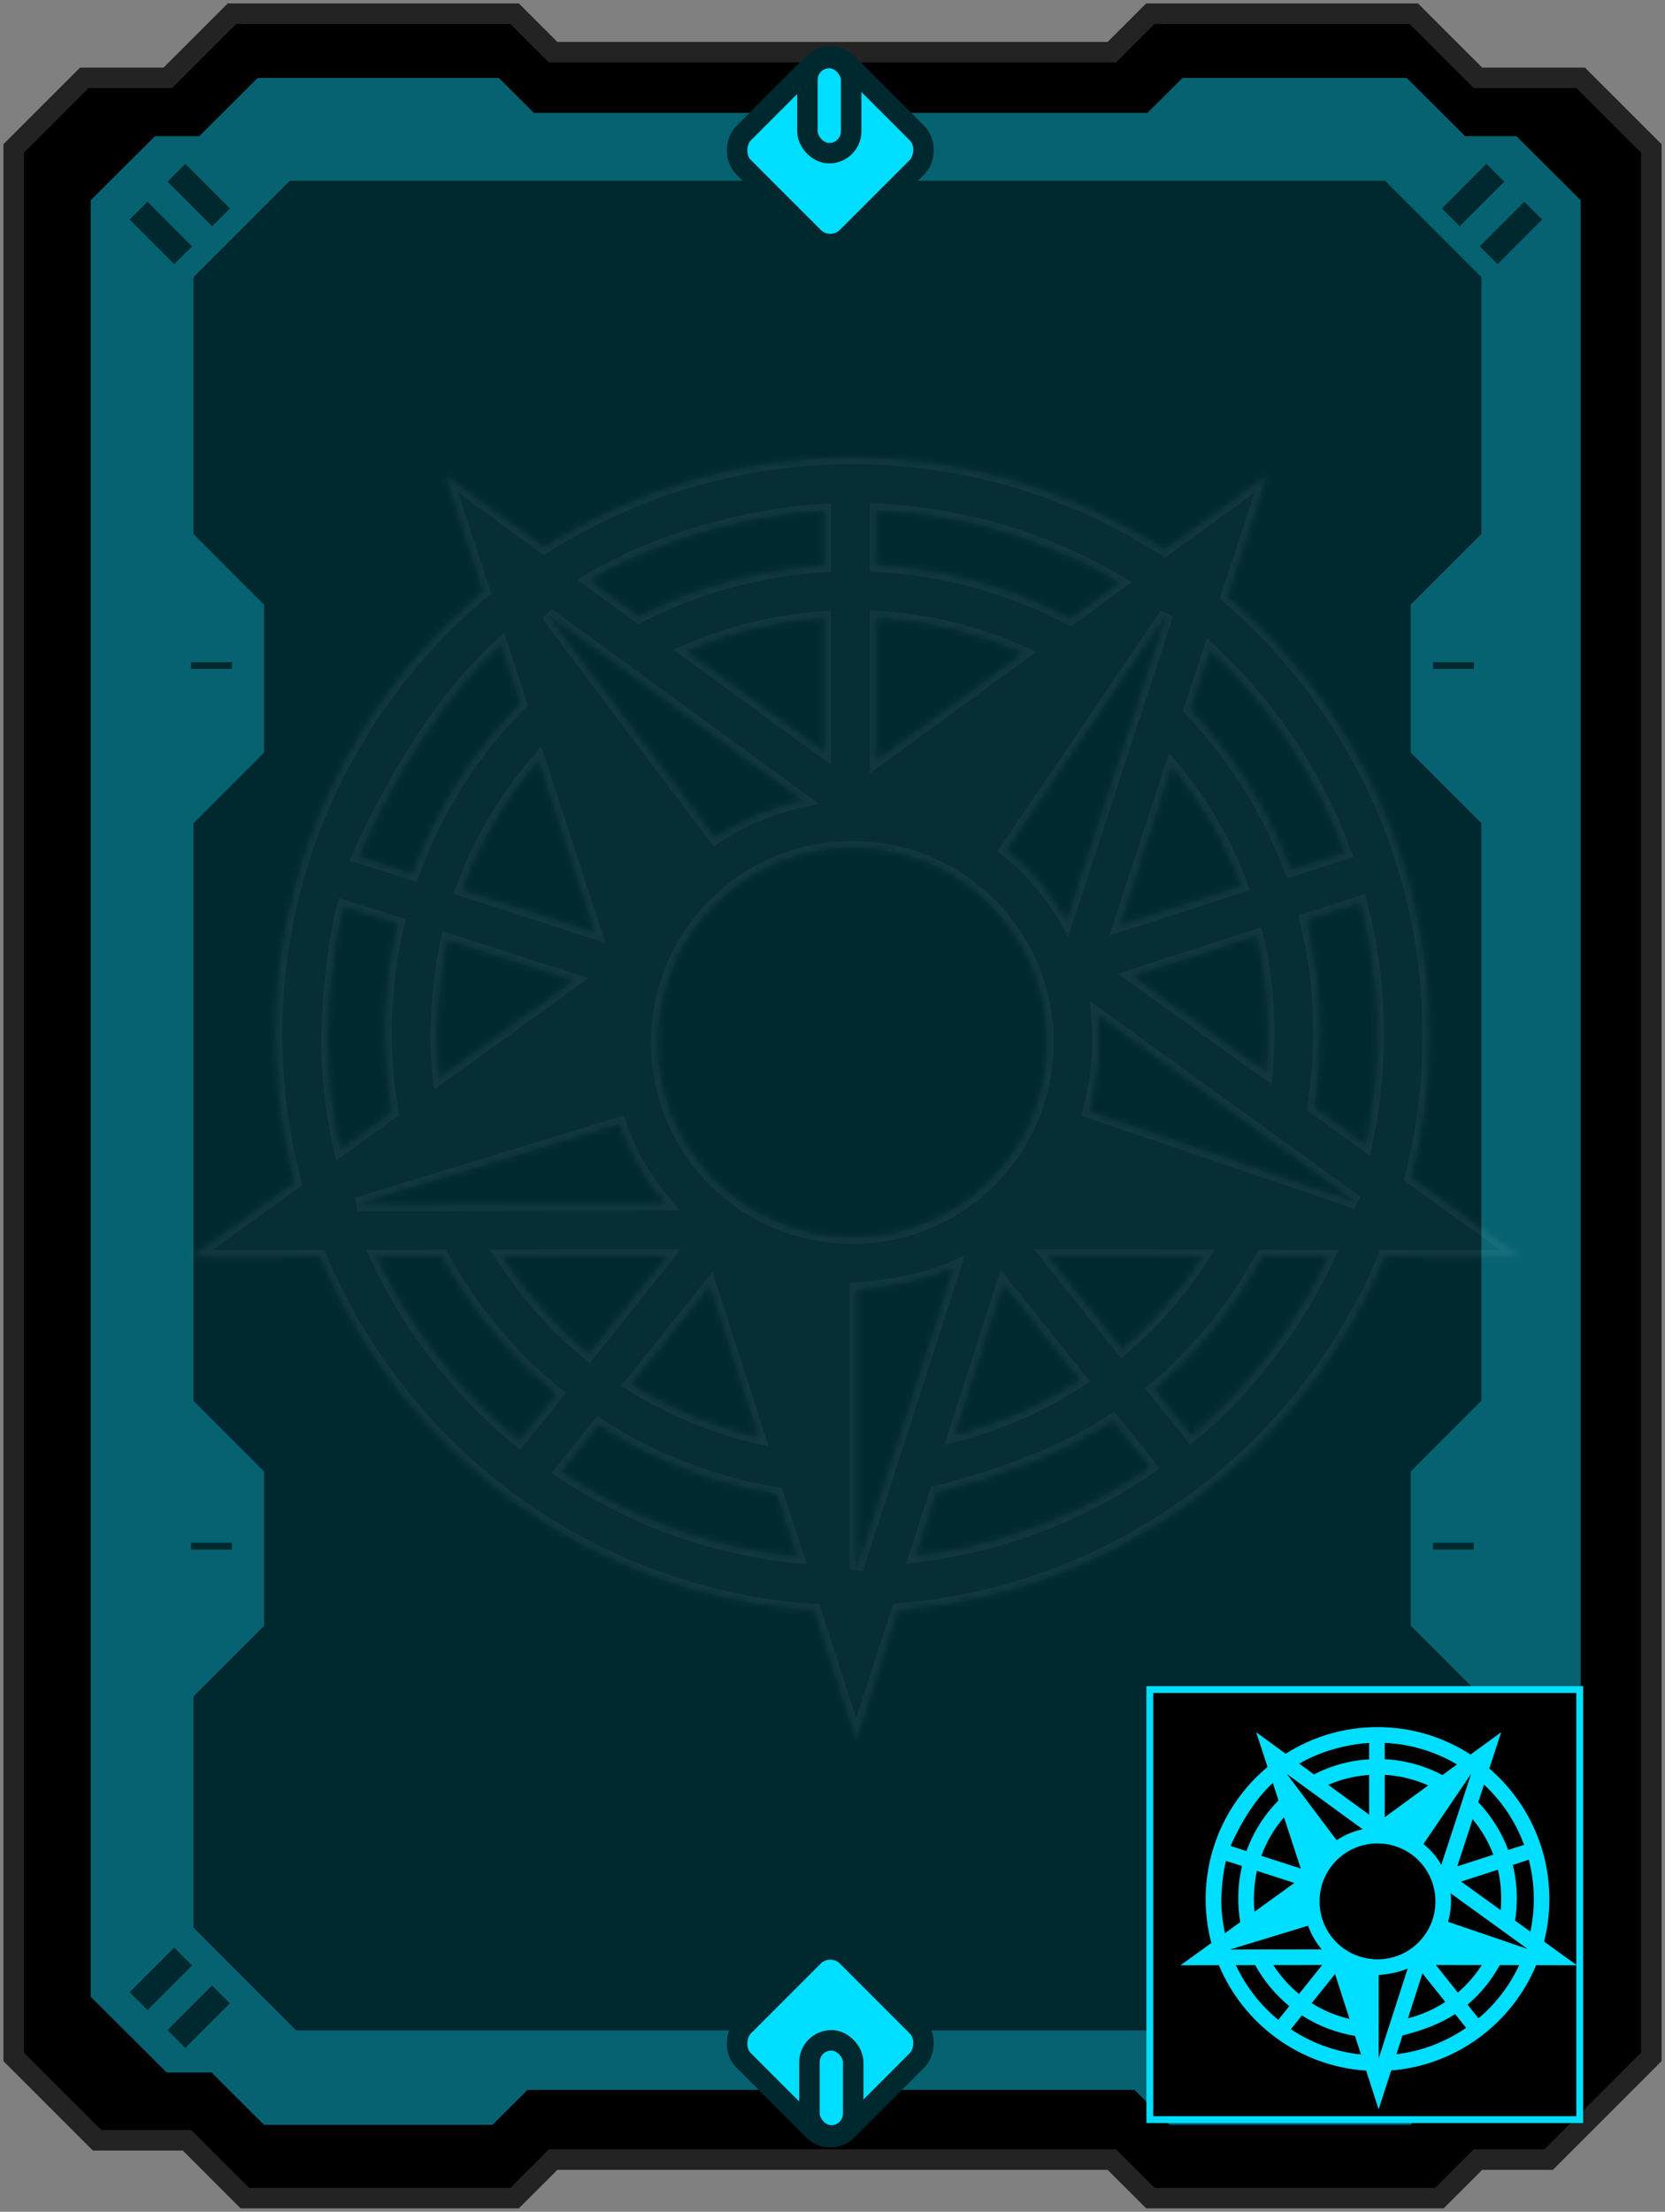 <svg width="244" height="324" viewBox="0 0 244 324" fill="none" xmlns="http://www.w3.org/2000/svg">
<rect x="0" y="0" width="244" height="324" fill="#808080" stroke="none"/>
<path d="M34 2H52.824H75.412L81.059 7.643H162.941L168.588 2H207.176L216.588 11.406H231.647L242 21.752V301.307L226.941 316.357H216.588L210.941 322H168.588L162.941 316.357H81.059L75.412 322H35.882L27.412 313.535H14.235L2 301.307V21.752L12.353 11.406H24.588L34 2Z" fill="black" stroke="#232323" stroke-width="3"/>
<path d="M37.766 11.412H59.534H73.098L78.236 16.532H168.157L173.295 11.412H206.144L214.707 19.946H222.229L231.648 29.333V292.5L220.508 303.594H212.824L206.745 311.275H171.413L166.275 306.154H77.295L72.157 311.275H38.707L31 303.594H24.427L13.295 292.5V29.333L22.714 19.946H29.203L37.766 11.412Z" fill="#066270"/>
<path d="M27.162 24L33.699 30.537L31.084 33.151L24.547 26.615L27.162 24Z" fill="#00292F"/>
<path d="M27.162 300L33.699 293.463L31.084 290.849L24.547 297.385L27.162 300Z" fill="#00292F"/>
<path d="M217.838 24L211.301 30.537L213.916 33.151L220.453 26.615L217.838 24Z" fill="#00292F"/>
<path d="M217.838 300L211.301 293.463L213.916 290.849L220.453 297.385L217.838 300Z" fill="#00292F"/>
<path d="M21.615 29.547L28.152 36.083L25.537 38.698L19 32.161L21.615 29.547Z" fill="#00292F"/>
<path d="M21.615 294.453L28.152 287.917L25.537 285.302L19 291.839L21.615 294.453Z" fill="#00292F"/>
<path d="M223.385 29.547L216.848 36.083L219.463 38.698L226 32.161L223.385 29.547Z" fill="#00292F"/>
<path d="M223.385 294.453L216.848 287.917L219.463 285.302L226 291.839L223.385 294.453Z" fill="#00292F"/>
<path d="M28 97H34V98H28V97Z" fill="#00292F"/>
<path d="M210 97H216V98H210V97Z" fill="#00292F"/>
<path d="M28 226H34V227H28V226Z" fill="#00292F"/>
<path d="M210 226H216V227H210V226Z" fill="#00292F"/>
<path d="M42.47 26.471H67.882H202.975L217.093 40.588V78.235L206.74 88.588V110.235L217.093 120.588V205.206L206.74 215.559V238.147L217.093 248.5V282.382L202.034 297.441H43.411L28.352 282.382V248.5L38.706 238.147V215.559L28.352 205.206V120.588L38.706 110.235V88.588L28.352 78.235V40.588L42.47 26.471Z" fill="#00292F"/>
<g opacity="0.5">
<mask id="path-5-inside-1_2:5987" fill="white">
<path d="M124.93 67C108.304 67 92.789 71.807 79.743 80.104L65.216 69.519L70.812 86.603C52.223 102.106 40.371 125.482 40.371 151.575C40.371 159.025 41.346 166.268 43.165 173.182L28 184.13L46.873 184.088C58.956 213.021 86.616 233.805 119.333 235.945L125.465 255L131.638 235.863C163.862 233.311 191.023 212.651 202.958 184.088L223 184.13L206.868 172.482C208.555 165.774 209.46 158.778 209.46 151.575C209.46 125.894 197.978 102.888 179.912 87.36L185.756 69.519L170.693 80.491C157.524 71.959 141.762 67 124.93 67ZM128.469 74.766C141.433 75.355 153.532 79.141 164.026 85.356L156.866 90.595C148.305 86.067 138.675 83.302 128.469 82.775V74.766ZM120.773 74.807V82.829C111.061 83.413 101.843 86.035 93.653 90.269L86.41 84.981C96.987 78.779 109.909 75.466 120.773 74.791V74.807ZM170.94 90.023L156.289 134.743C154.026 130.792 151.063 127.293 147.524 124.495C155.343 113.012 163.121 101.489 170.94 90.023ZM80.278 90.023L117.605 117.251C112.954 118.239 108.633 120.091 104.806 122.643C96.616 111.778 88.468 100.871 80.278 90.023ZM128.469 90.479C136.042 90.912 143.285 92.739 149.869 95.69L128.469 111.325V90.479ZM120.773 90.521V110.049L100.69 95.402C106.905 92.698 113.654 90.998 120.773 90.521ZM73.405 94.455L76.204 103.053C69.29 110.049 63.858 118.527 60.454 127.952L52.594 125.441C58.112 113.259 65.051 102.147 73.405 94.455ZM177.319 95.278C186.044 103.382 192.834 113.506 197.032 124.906L189.213 127.417C185.92 118.609 180.858 110.625 174.479 103.917L177.319 95.278ZM78.92 111.366L87.151 136.553L67.767 130.298C70.319 123.301 74.146 116.881 78.92 111.366ZM171.722 112.313C176.043 117.498 179.5 123.384 181.887 129.763L164.15 135.483L171.722 112.313ZM124.93 124.207C140.692 124.207 153.409 136.924 153.409 152.728C153.409 168.49 140.692 181.208 124.93 181.208C109.127 181.208 96.41 168.49 96.41 152.728C96.41 136.924 109.127 124.207 124.93 124.207ZM199.336 132.232C200.941 138.405 201.806 144.867 201.806 151.575C201.806 157.049 201.188 162.44 200.118 167.585L192.587 162.152C193.163 158.613 193.451 154.95 193.451 151.205C193.451 145.567 192.752 140.052 191.476 134.784C194.11 133.919 196.744 133.096 199.336 132.232ZM50.355 132.808L58.261 135.319C57.047 140.422 56.4 145.772 56.4 151.205C56.4 155.197 56.738 159.107 57.392 162.893L49.882 168.326C48.662 162.826 48.047 157.209 48.046 151.575C48.309 144.99 49.005 138.282 50.355 132.808ZM184.151 137.13C185.221 141.657 185.756 146.39 185.756 151.205C185.756 153.18 185.673 155.115 185.509 157.008L166.043 142.974C172.092 141.039 178.101 139.064 184.151 137.13ZM65.586 137.706L84.023 143.632L64.434 157.79C64.187 155.609 64.063 153.427 64.063 151.205C64.228 146.472 64.681 141.657 65.586 137.706ZM160.899 148.736L198.76 176.104L159.664 162.77C160.981 157.79 161.351 153.427 160.899 148.736ZM90.772 164.663C92.254 168.943 94.558 172.894 97.48 176.31L52.334 176.392C65.133 172.482 77.932 168.573 90.772 164.663ZM97.686 184.006L86.286 198.246C81.348 194.213 77.109 189.398 73.652 184.047C81.677 184.047 89.702 184.006 97.686 184.006ZM153.614 184.006L176.208 184.047C172.957 189.109 168.965 193.637 164.438 197.546C160.816 193.019 157.195 188.492 153.614 184.006ZM185.056 184.047L194.604 184.088C189.871 194.213 183.039 203.102 174.603 210.222L169.212 203.514C175.632 198.081 181.023 191.455 185.056 184.047ZM64.763 184.047C69.002 191.826 74.722 198.658 81.513 204.214L76.08 210.963C67.273 203.72 60.121 194.542 55.236 184.088L64.763 184.047ZM139.745 185.735L125.506 229.854V188.904C130.609 188.492 135.754 187.504 139.745 185.735ZM147.03 188.122L158.265 202.156C152.709 205.778 146.536 208.535 139.91 210.222C142.297 202.856 144.684 195.489 147.03 188.122ZM104.024 188.41L111.143 210.511C104.435 208.947 98.18 206.313 92.542 202.773C96.369 197.958 100.196 193.184 104.024 188.41ZM163.08 208.123L168.512 214.914C158.512 221.787 146.865 226.356 134.231 227.878L137.194 218.659C146.824 216.231 156.001 212.815 163.08 208.123ZM87.727 208.782C95.464 213.803 104.353 217.301 113.818 218.865L116.782 228.002C104.106 226.685 92.336 222.281 82.294 215.573L87.727 208.782Z"/>
</mask>
<path d="M124.93 67C108.304 67 92.789 71.807 79.743 80.104L65.216 69.519L70.812 86.603C52.223 102.106 40.371 125.482 40.371 151.575C40.371 159.025 41.346 166.268 43.165 173.182L28 184.13L46.873 184.088C58.956 213.021 86.616 233.805 119.333 235.945L125.465 255L131.638 235.863C163.862 233.311 191.023 212.651 202.958 184.088L223 184.13L206.868 172.482C208.555 165.774 209.46 158.778 209.46 151.575C209.46 125.894 197.978 102.888 179.912 87.36L185.756 69.519L170.693 80.491C157.524 71.959 141.762 67 124.93 67ZM128.469 74.766C141.433 75.355 153.532 79.141 164.026 85.356L156.866 90.595C148.305 86.067 138.675 83.302 128.469 82.775V74.766ZM120.773 74.807V82.829C111.061 83.413 101.843 86.035 93.653 90.269L86.41 84.981C96.987 78.779 109.909 75.466 120.773 74.791V74.807ZM170.94 90.023L156.289 134.743C154.026 130.792 151.063 127.293 147.524 124.495C155.343 113.012 163.121 101.489 170.94 90.023ZM80.278 90.023L117.605 117.251C112.954 118.239 108.633 120.091 104.806 122.643C96.616 111.778 88.468 100.871 80.278 90.023ZM128.469 90.479C136.042 90.912 143.285 92.739 149.869 95.69L128.469 111.325V90.479ZM120.773 90.521V110.049L100.69 95.402C106.905 92.698 113.654 90.998 120.773 90.521ZM73.405 94.455L76.204 103.053C69.29 110.049 63.858 118.527 60.454 127.952L52.594 125.441C58.112 113.259 65.051 102.147 73.405 94.455ZM177.319 95.278C186.044 103.382 192.834 113.506 197.032 124.906L189.213 127.417C185.92 118.609 180.858 110.625 174.479 103.917L177.319 95.278ZM78.92 111.366L87.151 136.553L67.767 130.298C70.319 123.301 74.146 116.881 78.92 111.366ZM171.722 112.313C176.043 117.498 179.5 123.384 181.887 129.763L164.15 135.483L171.722 112.313ZM124.93 124.207C140.692 124.207 153.409 136.924 153.409 152.728C153.409 168.49 140.692 181.208 124.93 181.208C109.127 181.208 96.41 168.49 96.41 152.728C96.41 136.924 109.127 124.207 124.93 124.207ZM199.336 132.232C200.941 138.405 201.806 144.867 201.806 151.575C201.806 157.049 201.188 162.44 200.118 167.585L192.587 162.152C193.163 158.613 193.451 154.95 193.451 151.205C193.451 145.567 192.752 140.052 191.476 134.784C194.11 133.919 196.744 133.096 199.336 132.232ZM50.355 132.808L58.261 135.319C57.047 140.422 56.4 145.772 56.4 151.205C56.4 155.197 56.738 159.107 57.392 162.893L49.882 168.326C48.662 162.826 48.047 157.209 48.046 151.575C48.309 144.99 49.005 138.282 50.355 132.808ZM184.151 137.13C185.221 141.657 185.756 146.39 185.756 151.205C185.756 153.18 185.673 155.115 185.509 157.008L166.043 142.974C172.092 141.039 178.101 139.064 184.151 137.13ZM65.586 137.706L84.023 143.632L64.434 157.79C64.187 155.609 64.063 153.427 64.063 151.205C64.228 146.472 64.681 141.657 65.586 137.706ZM160.899 148.736L198.76 176.104L159.664 162.77C160.981 157.79 161.351 153.427 160.899 148.736ZM90.772 164.663C92.254 168.943 94.558 172.894 97.48 176.31L52.334 176.392C65.133 172.482 77.932 168.573 90.772 164.663ZM97.686 184.006L86.286 198.246C81.348 194.213 77.109 189.398 73.652 184.047C81.677 184.047 89.702 184.006 97.686 184.006ZM153.614 184.006L176.208 184.047C172.957 189.109 168.965 193.637 164.438 197.546C160.816 193.019 157.195 188.492 153.614 184.006ZM185.056 184.047L194.604 184.088C189.871 194.213 183.039 203.102 174.603 210.222L169.212 203.514C175.632 198.081 181.023 191.455 185.056 184.047ZM64.763 184.047C69.002 191.826 74.722 198.658 81.513 204.214L76.08 210.963C67.273 203.72 60.121 194.542 55.236 184.088L64.763 184.047ZM139.745 185.735L125.506 229.854V188.904C130.609 188.492 135.754 187.504 139.745 185.735ZM147.03 188.122L158.265 202.156C152.709 205.778 146.536 208.535 139.91 210.222C142.297 202.856 144.684 195.489 147.03 188.122ZM104.024 188.41L111.143 210.511C104.435 208.947 98.18 206.313 92.542 202.773C96.369 197.958 100.196 193.184 104.024 188.41ZM163.08 208.123L168.512 214.914C158.512 221.787 146.865 226.356 134.231 227.878L137.194 218.659C146.824 216.231 156.001 212.815 163.08 208.123ZM87.727 208.782C95.464 213.803 104.353 217.301 113.818 218.865L116.782 228.002C104.106 226.685 92.336 222.281 82.294 215.573L87.727 208.782Z" fill="white" fill-opacity="0.05" stroke="white" stroke-opacity="0.1" stroke-width="2" mask="url(#path-5-inside-1_2:5987)"/>
</g>
<rect x="121.678" y="6.799" width="21.497" height="21.497" rx="3.5" transform="rotate(45 121.678 6.799)" fill="#00DEFF" stroke="#00292F" stroke-width="3"/>
<rect x="118.323" y="8.5" width="6.412" height="13.941" rx="3.206" fill="#00DEFF" stroke="#00292F" stroke-width="3"/>
<rect x="121.678" y="314.523" width="21.497" height="21.497" rx="3.5" transform="rotate(-135 121.678 314.523)" fill="#00DEFF" stroke="#00292F" stroke-width="3"/>
<rect x="125.032" y="312.822" width="6.412" height="13.941" rx="3.206" transform="rotate(-180 125.032 312.822)" fill="#00DEFF" stroke="#00292F" stroke-width="3"/>
<rect x="168.5" y="247.5" width="63" height="63" fill="black" stroke="#00DEFF"/>
<path d="M201.874 253C196.921 253 192.3 254.432 188.413 256.903L184.086 253.75L185.753 258.839C180.216 263.457 176.685 270.42 176.685 278.193C176.685 280.411 176.976 282.569 177.518 284.629L173 287.89L178.622 287.877C182.221 296.496 190.461 302.686 200.207 303.324L202.033 309L203.872 303.299C213.471 302.539 221.562 296.385 225.118 287.877L231.088 287.89L226.282 284.42C226.785 282.422 227.054 280.338 227.054 278.193C227.054 270.543 223.634 263.69 218.252 259.065L219.993 253.75L215.506 257.018C211.583 254.477 206.888 253 201.874 253ZM202.928 255.313C206.79 255.488 210.394 256.616 213.52 258.467L211.387 260.028C208.837 258.68 205.969 257.856 202.928 257.699V255.313ZM200.636 255.325V257.715C197.743 257.889 194.997 258.67 192.557 259.931L190.399 258.356C193.55 256.508 197.399 255.522 200.636 255.321V255.325ZM215.58 259.858L211.216 273.179C210.541 272.002 209.659 270.96 208.604 270.126C210.934 266.706 213.251 263.273 215.58 259.858ZM188.573 259.858L199.692 267.968C198.307 268.263 197.019 268.814 195.879 269.574C193.44 266.338 191.012 263.089 188.573 259.858ZM202.928 259.994C205.184 260.122 207.342 260.667 209.303 261.546L202.928 266.203V259.994ZM200.636 260.006V265.823L194.653 261.46C196.505 260.655 198.515 260.148 200.636 260.006ZM186.526 261.178L187.359 263.739C185.3 265.823 183.681 268.348 182.668 271.156L180.326 270.408C181.97 266.779 184.037 263.469 186.526 261.178ZM217.48 261.423C220.079 263.837 222.102 266.853 223.352 270.249L221.023 270.996C220.042 268.373 218.534 265.995 216.634 263.996L217.48 261.423ZM188.168 266.215L190.62 273.718L184.846 271.855C185.606 269.77 186.746 267.858 188.168 266.215ZM215.813 266.497C217.1 268.042 218.13 269.795 218.841 271.695L213.557 273.399L215.813 266.497ZM201.874 270.04C206.569 270.04 210.357 273.828 210.357 278.536C210.357 283.231 206.569 287.019 201.874 287.019C197.167 287.019 193.378 283.231 193.378 278.536C193.378 273.828 197.167 270.04 201.874 270.04ZM224.039 272.431C224.517 274.27 224.774 276.194 224.774 278.193C224.774 279.823 224.59 281.429 224.272 282.961L222.028 281.343C222.2 280.289 222.286 279.198 222.286 278.082C222.286 276.403 222.077 274.76 221.697 273.191C222.482 272.933 223.266 272.688 224.039 272.431ZM179.659 272.602L182.014 273.35C181.653 274.87 181.46 276.464 181.46 278.082C181.46 279.271 181.561 280.436 181.756 281.564L179.518 283.182C179.155 281.544 178.972 279.871 178.971 278.193C179.05 276.231 179.257 274.233 179.659 272.602ZM219.515 273.89C219.834 275.238 219.993 276.648 219.993 278.082C219.993 278.671 219.969 279.247 219.92 279.811L214.121 275.63C215.923 275.054 217.713 274.466 219.515 273.89ZM184.196 274.061L189.688 275.826L183.853 280.044C183.78 279.394 183.743 278.744 183.743 278.082C183.792 276.672 183.927 275.238 184.196 274.061ZM212.589 277.347L223.867 285.499L212.221 281.527C212.613 280.044 212.723 278.744 212.589 277.347ZM191.699 282.091C192.14 283.366 192.827 284.543 193.697 285.56L180.249 285.585C184.061 284.42 187.874 283.256 191.699 282.091ZM193.758 287.853L190.363 292.094C188.892 290.893 187.629 289.459 186.599 287.865C188.99 287.865 191.38 287.853 193.758 287.853ZM210.419 287.853L217.149 287.865C216.181 289.373 214.991 290.721 213.643 291.886C212.564 290.538 211.485 289.189 210.419 287.853ZM219.785 287.865L222.629 287.877C221.219 290.893 219.184 293.541 216.671 295.662L215.065 293.664C216.977 292.045 218.583 290.072 219.785 287.865ZM183.951 287.865C185.214 290.182 186.918 292.217 188.941 293.872L187.322 295.883C184.699 293.725 182.568 290.991 181.113 287.877L183.951 287.865ZM206.287 288.368L202.046 301.51V289.312C203.566 289.189 205.098 288.895 206.287 288.368ZM208.457 289.079L211.804 293.259C210.149 294.338 208.31 295.159 206.336 295.662C207.047 293.467 207.758 291.273 208.457 289.079ZM195.646 289.165L197.767 295.748C195.769 295.282 193.906 294.497 192.226 293.443C193.366 292.009 194.506 290.587 195.646 289.165ZM213.238 295.037L214.857 297.059C211.878 299.107 208.408 300.467 204.645 300.921L205.527 298.175C208.396 297.452 211.13 296.434 213.238 295.037ZM190.792 295.233C193.096 296.728 195.744 297.77 198.564 298.236L199.447 300.958C195.671 300.566 192.165 299.254 189.174 297.256L190.792 295.233Z" fill="#00DEFF"/>
</svg>
